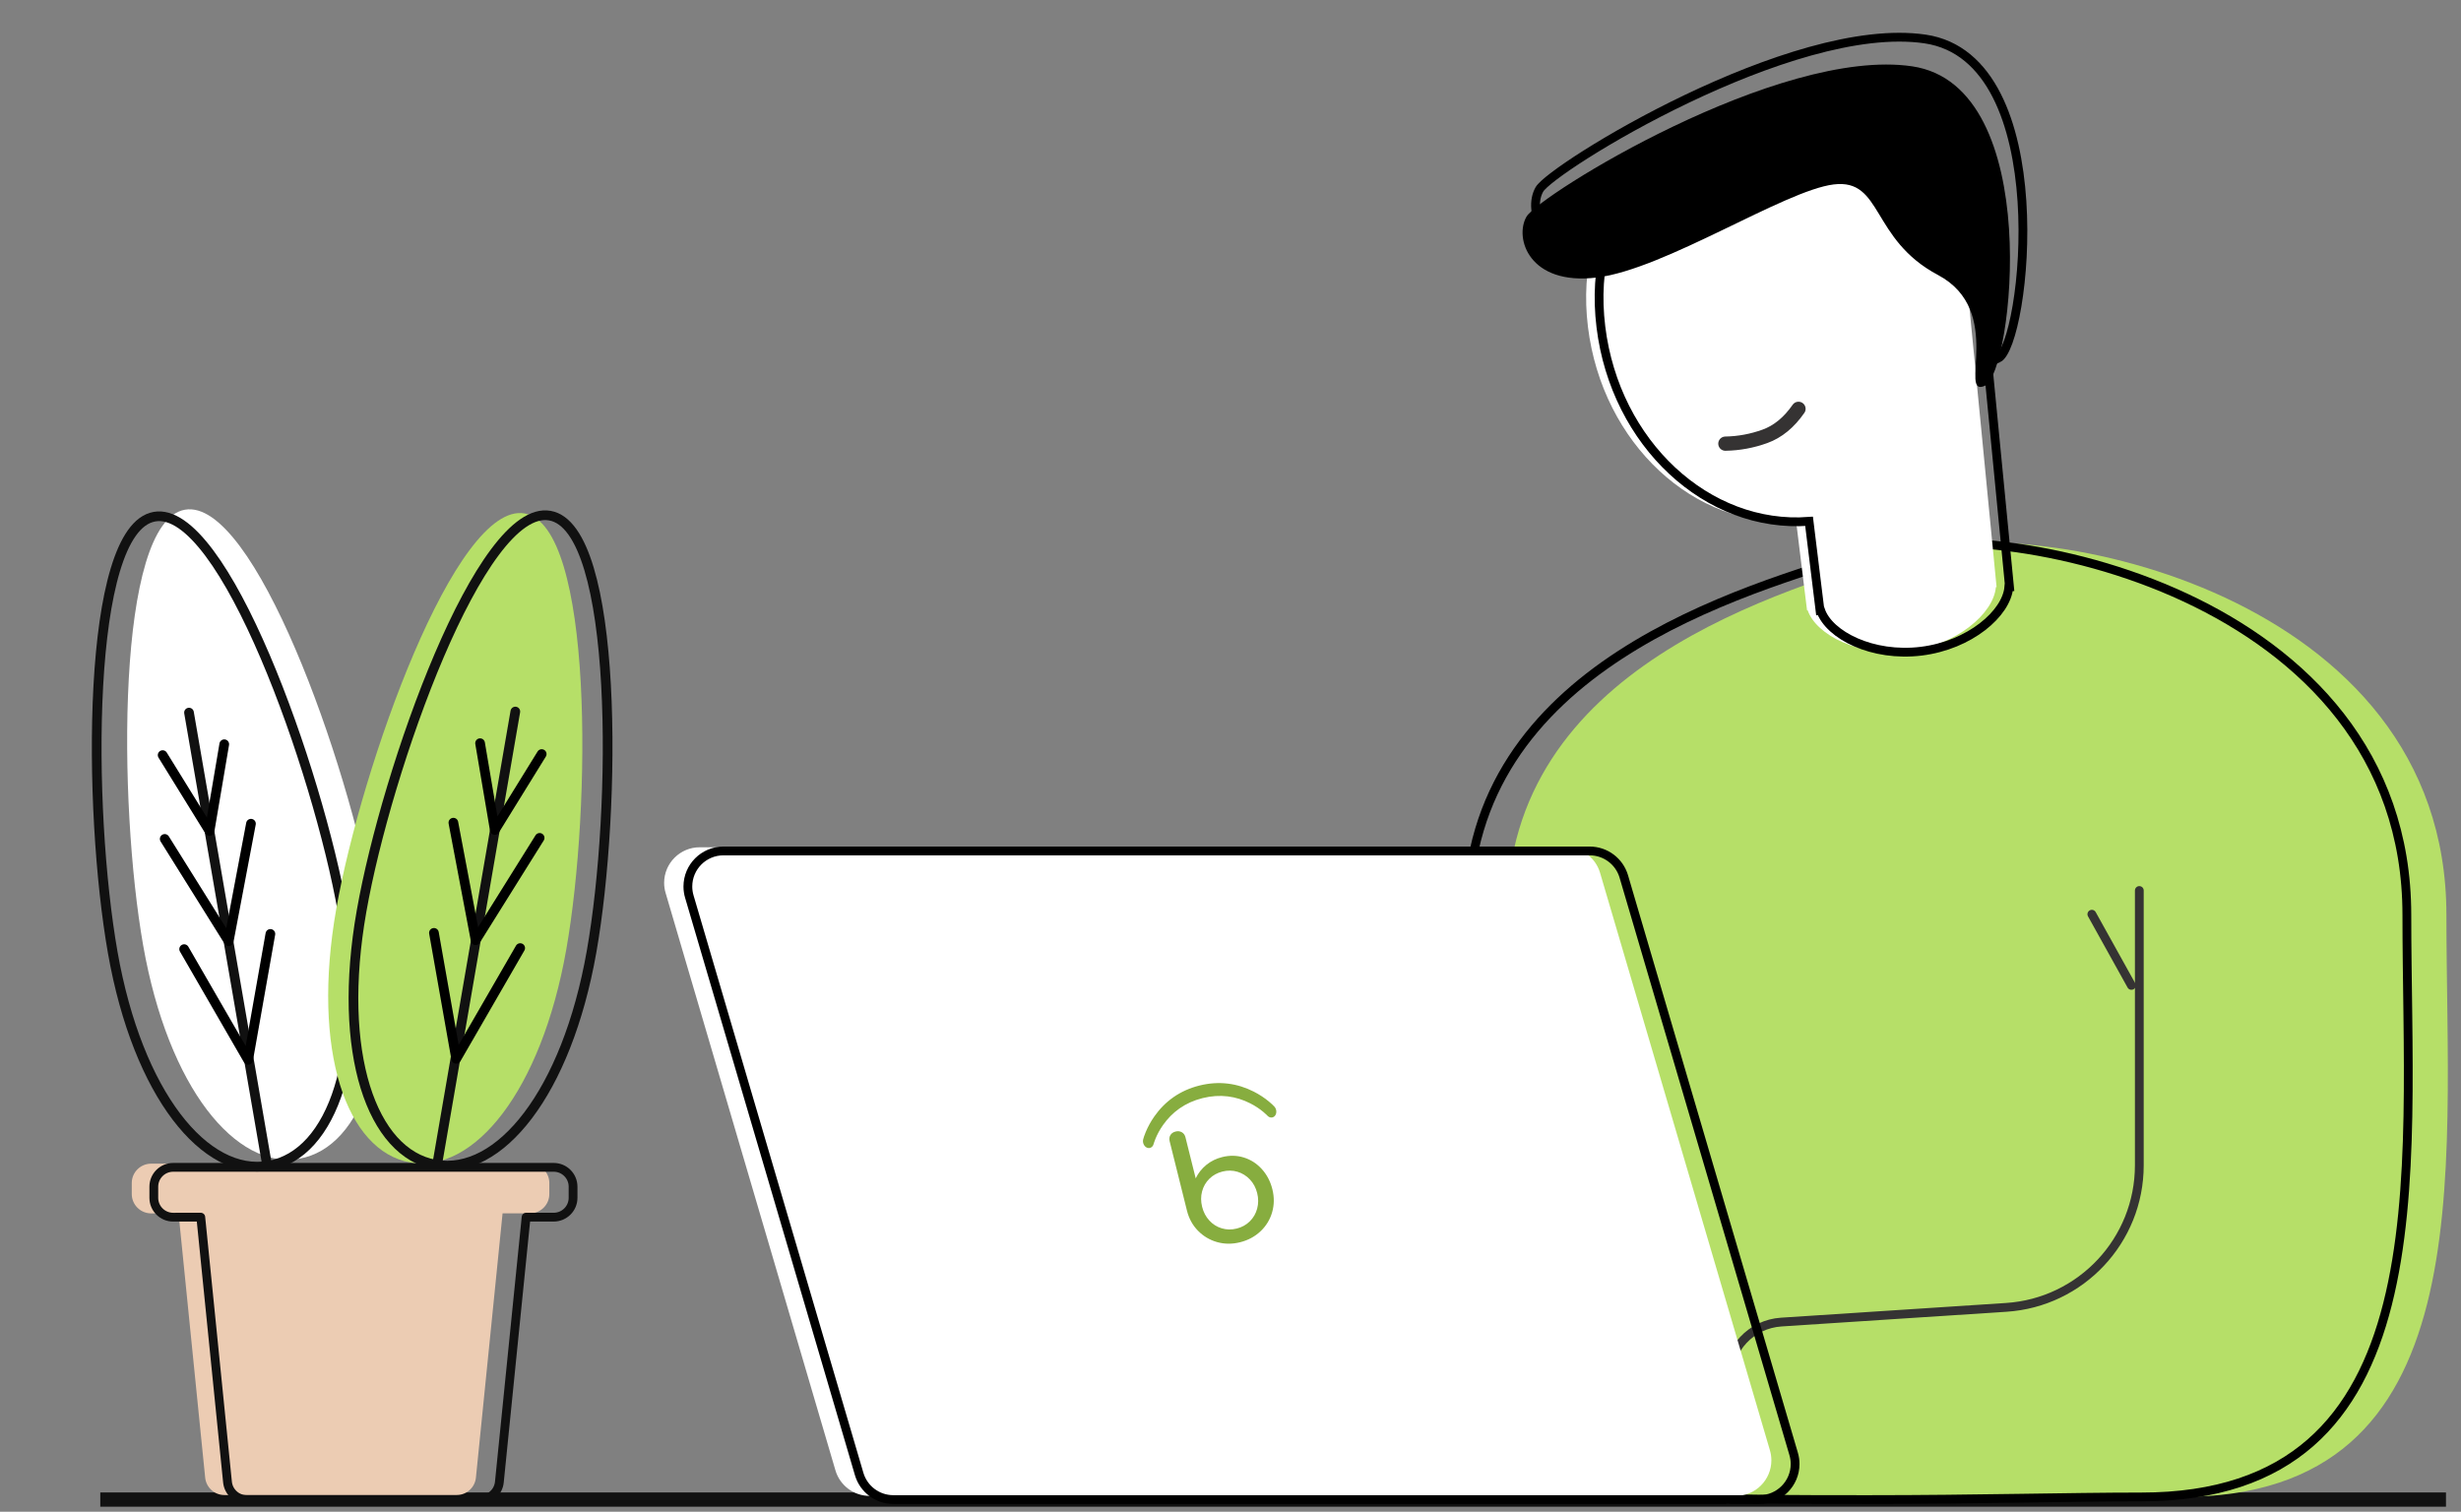 <svg xmlns="http://www.w3.org/2000/svg" width="140" height="86" viewBox="0 0 140 86">
    <rect x="0" y="0" width="140" height="86" fill="#808080" stroke="none"/>
    <g fill="none" fill-rule="evenodd">
        <path stroke="#111" stroke-linecap="square" stroke-width=".81" d="M0.51 84.359L133.14 84.359" transform="matrix(-1 0 0 1 139.25 .95)"/>
        <path fill="#ECCCB3" d="M130.652 65.25c.609 0 1.102.493 1.102 1.102v.624c0 .608-.493 1.102-1.102 1.102l-1.559-.001-1.515 15.033c-.056.563-.53.991-1.096.991h-13.21c-.566 0-1.04-.428-1.096-.991l-1.516-15.033h-1.558c-.609 0-1.102-.493-1.102-1.101v-.624c0-.609.493-1.102 1.102-1.102h21.55z" transform="matrix(-1 0 0 1 139.25 .95)"/>
        <path stroke="#111" stroke-linejoin="round" stroke-width=".5" d="M129.398 65.459c.609 0 1.102.493 1.102 1.102v.63c0 .61-.493 1.103-1.102 1.103l-1.57-.001-1.52 15.074c-.058.563-.532.992-1.097.992h-13.272c-.565 0-1.04-.429-1.096-.992l-1.522-15.074h-1.569c-.609 0-1.102-.493-1.102-1.101v-.631c0-.609.493-1.102 1.102-1.102h21.646z" transform="matrix(-1 0 0 1 139.25 .95)"/>
        <g>
            <path fill="#FFF" d="M6.989 38.104c-3.614-.637-5.63-6.335-4.202-14.432C4.215 15.576 9.573.492 13.5 1.185c3.925.692 3.801 16.698 2.374 24.795-1.428 8.096-5.27 12.761-8.884 12.124z" transform="matrix(-1 0 0 1 139.25 .95) translate(115.23 26.862)"/>
            <g stroke-width=".551">
                <path stroke="#111" d="M6.644 37.489C2.974 37.489 0 32.227 0 24.006S2.657 0 6.644 0c3.986 0 6.643 15.785 6.643 24.006S10.313 37.49 6.644 37.49z" transform="matrix(-1 0 0 1 139.25 .95) translate(115.23 26.862) scale(-1 1) rotate(-10 4.74 125.813)"/>
                <path stroke="#111" stroke-linecap="round" stroke-linejoin="round" d="M6.739 37.396L6.644 11.317" transform="matrix(-1 0 0 1 139.25 .95) translate(115.23 26.862) scale(-1 1) rotate(-10 4.74 125.813) matrix(-1 0 0 1 13.287 0)"/>
                <path stroke="#000" stroke-linecap="round" stroke-linejoin="round" d="M4.034 24.521L6.525 31.359 9.016 24.521M4.034 18.155L6.608 24.521 9.016 18.155M4.746 13.439L6.624 18.155 8.305 13.439" transform="matrix(-1 0 0 1 139.25 .95) translate(115.23 26.862) scale(-1 1) rotate(-10 4.74 125.813)"/>
            </g>
        </g>
        <g>
            <path fill="#B6DF68" d="M8.092 37.735c-3.669 0-6.643-5.262-6.643-13.483C1.449 16.03 4.106.246 8.092.246c3.987 0 6.644 15.784 6.644 24.006 0 8.22-2.974 13.483-6.644 13.483z" transform="matrix(-1 0 0 1 139.25 .95) rotate(-10 218.85 -564.767)"/>
            <g stroke-width=".551">
                <path stroke="#111" d="M6.644 37.489C2.974 37.489 0 32.227 0 24.006S2.657 0 6.644 0c3.986 0 6.643 15.785 6.643 24.006S10.313 37.49 6.644 37.49z" transform="matrix(-1 0 0 1 139.25 .95) rotate(-10 218.85 -564.767) translate(.011 .118)"/>
                <path stroke="#111" stroke-linecap="round" stroke-linejoin="round" d="M6.739 37.396L6.644 11.317" transform="matrix(-1 0 0 1 139.25 .95) rotate(-10 218.85 -564.767) translate(.011 .118) matrix(-1 0 0 1 13.287 0)"/>
                <path stroke="#000" stroke-linecap="round" stroke-linejoin="round" d="M4.034 24.521L6.525 31.359 9.016 24.521M4.034 18.155L6.608 24.521 9.016 18.155M4.746 13.439L6.624 18.155 8.305 13.439" transform="matrix(-1 0 0 1 139.25 .95) rotate(-10 218.85 -564.767) translate(.011 .118)"/>
            </g>
        </g>
        <path fill="#B6DF68" d="M30.686 84.359c4.075 0 7.762 0 10.706-.15C54.768 83.533 53.52 62.7 53.52 51.1c0-14.118-15.533-18.429-22.78-20.665C23.488 28.198.08 32.732.08 51.1c0 14.888-2.106 33.11 15.112 33.11 4.077 0 9.35.149 15.493.149z" transform="matrix(-1 0 0 1 139.25 .95)"/>
        <path stroke="#000" stroke-width=".5" d="M32.936 84.359c4.075 0 7.762 0 10.706-.15C57.018 83.533 55.77 62.7 55.77 51.1c0-14.118-15.533-18.429-22.78-20.665C25.738 28.198 2.33 32.732 2.33 51.1c0 14.888-2.106 33.11 15.112 33.11 4.077 0 9.35.149 15.493.149z" transform="matrix(-1 0 0 1 139.25 .95)"/>
        <path fill="#FFF" d="M39.498 5.255c5.952.73 10.254 5.583 9.417 12.396-.815 6.64-6.064 11.493-11.841 11.057l-.622 5.064-.035-.005c-.486 1.418-2.953 2.669-5.72 2.329-2.767-.34-4.86-2.15-4.987-3.644l-.04-.004 1.61-16.585c.019-.285.045-.572.08-.86l.014-.108.005-.04c.896-6.717 6.21-10.326 12.119-9.6z" transform="matrix(-1 0 0 1 139.25 .95)"/>
        <path stroke="#000" stroke-width=".5" d="M38.76 5.255c5.953.73 10.255 5.583 9.419 12.396-.816 6.64-6.065 11.493-11.842 11.057l-.622 5.064-.035-.005c-.485 1.418-2.953 2.669-5.72 2.329-2.767-.34-4.86-2.15-4.987-3.644l-.039-.004 1.61-16.585c.018-.285.044-.572.08-.86l.013-.108.005-.04c.896-6.717 6.21-10.326 12.119-9.6z" transform="matrix(-1 0 0 1 139.25 .95)"/>
        <path stroke="#353333" stroke-linecap="round" stroke-linejoin="round" stroke-width=".5" d="M17.55 49.709v15.634c0 4.268 3.313 7.804 7.572 8.082l12.8.836c1.703.111 3.028 1.526 3.028 3.233v6.865h0" transform="matrix(-1 0 0 1 139.25 .95)"/>
        <path fill="#FFF" d="M50.168 47.25h49.276c1.118 0 2.025.907 2.025 2.025 0 .193-.028.386-.083.571l-9.662 32.85c-.253.862-1.044 1.454-1.942 1.454H40.506c-1.118 0-2.025-.907-2.025-2.025 0-.193.028-.386.083-.571l9.662-32.85c.253-.862 1.044-1.454 1.942-1.454z" transform="matrix(-1 0 0 1 139.25 .95)"/>
        <path stroke="#000" stroke-linejoin="round" stroke-width=".5" d="M48.818 47.459h49.276c1.118 0 2.025.906 2.025 2.025 0 .193-.028.386-.083.571l-9.662 32.85c-.253.862-1.044 1.454-1.942 1.454H39.156c-1.118 0-2.025-.907-2.025-2.025 0-.194.028-.386.083-.572l9.662-32.85c.253-.861 1.044-1.453 1.942-1.453z" transform="matrix(-1 0 0 1 139.25 .95)"/>
        <g fill="#87AD3F" fill-rule="nonzero">
            <path d="M5.081 1.184c1.163 0 2.133.406 2.914 1.083.274.238.506.493.696.75.117.157.195.283.237.362.092.171.051.4-.09.51-.136.104-.313.065-.409-.086l-.027-.048-.026-.042c-.038-.061-.085-.13-.14-.205-.162-.219-.361-.438-.598-.643-.68-.59-1.527-.944-2.557-.944s-1.876.354-2.556.944c-.237.205-.436.424-.598.643-.055.075-.102.144-.14.205l-.026.042-.013.023c-.092.171-.28.22-.423.11-.141-.11-.182-.338-.09-.509.042-.079.12-.205.237-.362.19-.257.421-.512.696-.75.78-.677 1.75-1.083 2.913-1.083z" transform="matrix(-1 0 0 1 139.25 .95) scale(-1 1) rotate(-14 209.819 340.878)"/>
            <path d="M5.17 10.394c.466 0 .892-.108 1.277-.325.385-.217.686-.514.904-.892.218-.377.328-.798.328-1.262 0-.463-.102-.884-.305-1.261-.203-.378-.482-.674-.836-.888-.355-.214-.75-.32-1.187-.32-.351 0-.678.07-.981.213-.303.143-.561.342-.773.598V3.849c0-.136-.044-.246-.132-.33-.088-.083-.198-.124-.332-.124-.14 0-.251.041-.336.124-.085.084-.127.194-.127.33v4.066c0 .464.11.885.331 1.262.222.378.522.675.9.892.38.217.802.325 1.269.325zm0-.802c-.303 0-.578-.073-.823-.219-.246-.145-.438-.346-.577-.602-.14-.255-.21-.54-.21-.856 0-.315.07-.599.21-.851.139-.253.331-.452.577-.598.245-.145.52-.218.823-.218.303 0 .577.073.822.218.246.146.44.345.582.598.142.252.214.536.214.851 0 .315-.072.6-.214.856-.142.256-.336.457-.582.602-.245.146-.52.219-.822.219z" transform="matrix(-1 0 0 1 139.25 .95) scale(-1 1) rotate(-14 209.819 340.878)"/>
        </g>
        <path stroke="#353333" stroke-linecap="round" stroke-linejoin="round" stroke-width=".5" d="M20.25 51.059L18 55.109" transform="matrix(-1 0 0 1 139.25 .95)"/>
        <path stroke="#353333" stroke-linecap="round" stroke-linejoin="round" stroke-width=".81" d="M36.938 22.308c.542.78 1.179 1.301 1.91 1.565.73.264 1.48.403 2.25.416" transform="matrix(-1 0 0 1 139.25 .95)"/>
        <path fill="#000" d="M26.33 20.994c-1.58-.72-3.446-17.054 4.143-18.171 7.588-1.118 21.244 7.344 21.94 8.555.697 1.211-.14 3.931-4.004 3.46-3.864-.47-10.676-4.955-13.474-5.296-2.8-.341-2.092 3.113-5.93 5.15-3.839 2.038-1.096 7.021-2.675 6.302z" transform="matrix(-1 0 0 1 139.25 .95)"/>
        <path stroke="#000" stroke-width=".5" d="M25.593 19.44c-1.58-.72-3.446-17.054 4.143-18.172C37.324.151 50.98 8.613 51.676 9.824c.697 1.21-.14 3.93-4.004 3.46-3.863-.471-10.675-4.955-13.474-5.297-2.799-.34-2.091 3.114-5.93 5.151-3.839 2.038-1.096 7.021-2.675 6.301z" transform="matrix(-1 0 0 1 139.25 .95)"/>
    </g>
</svg>
